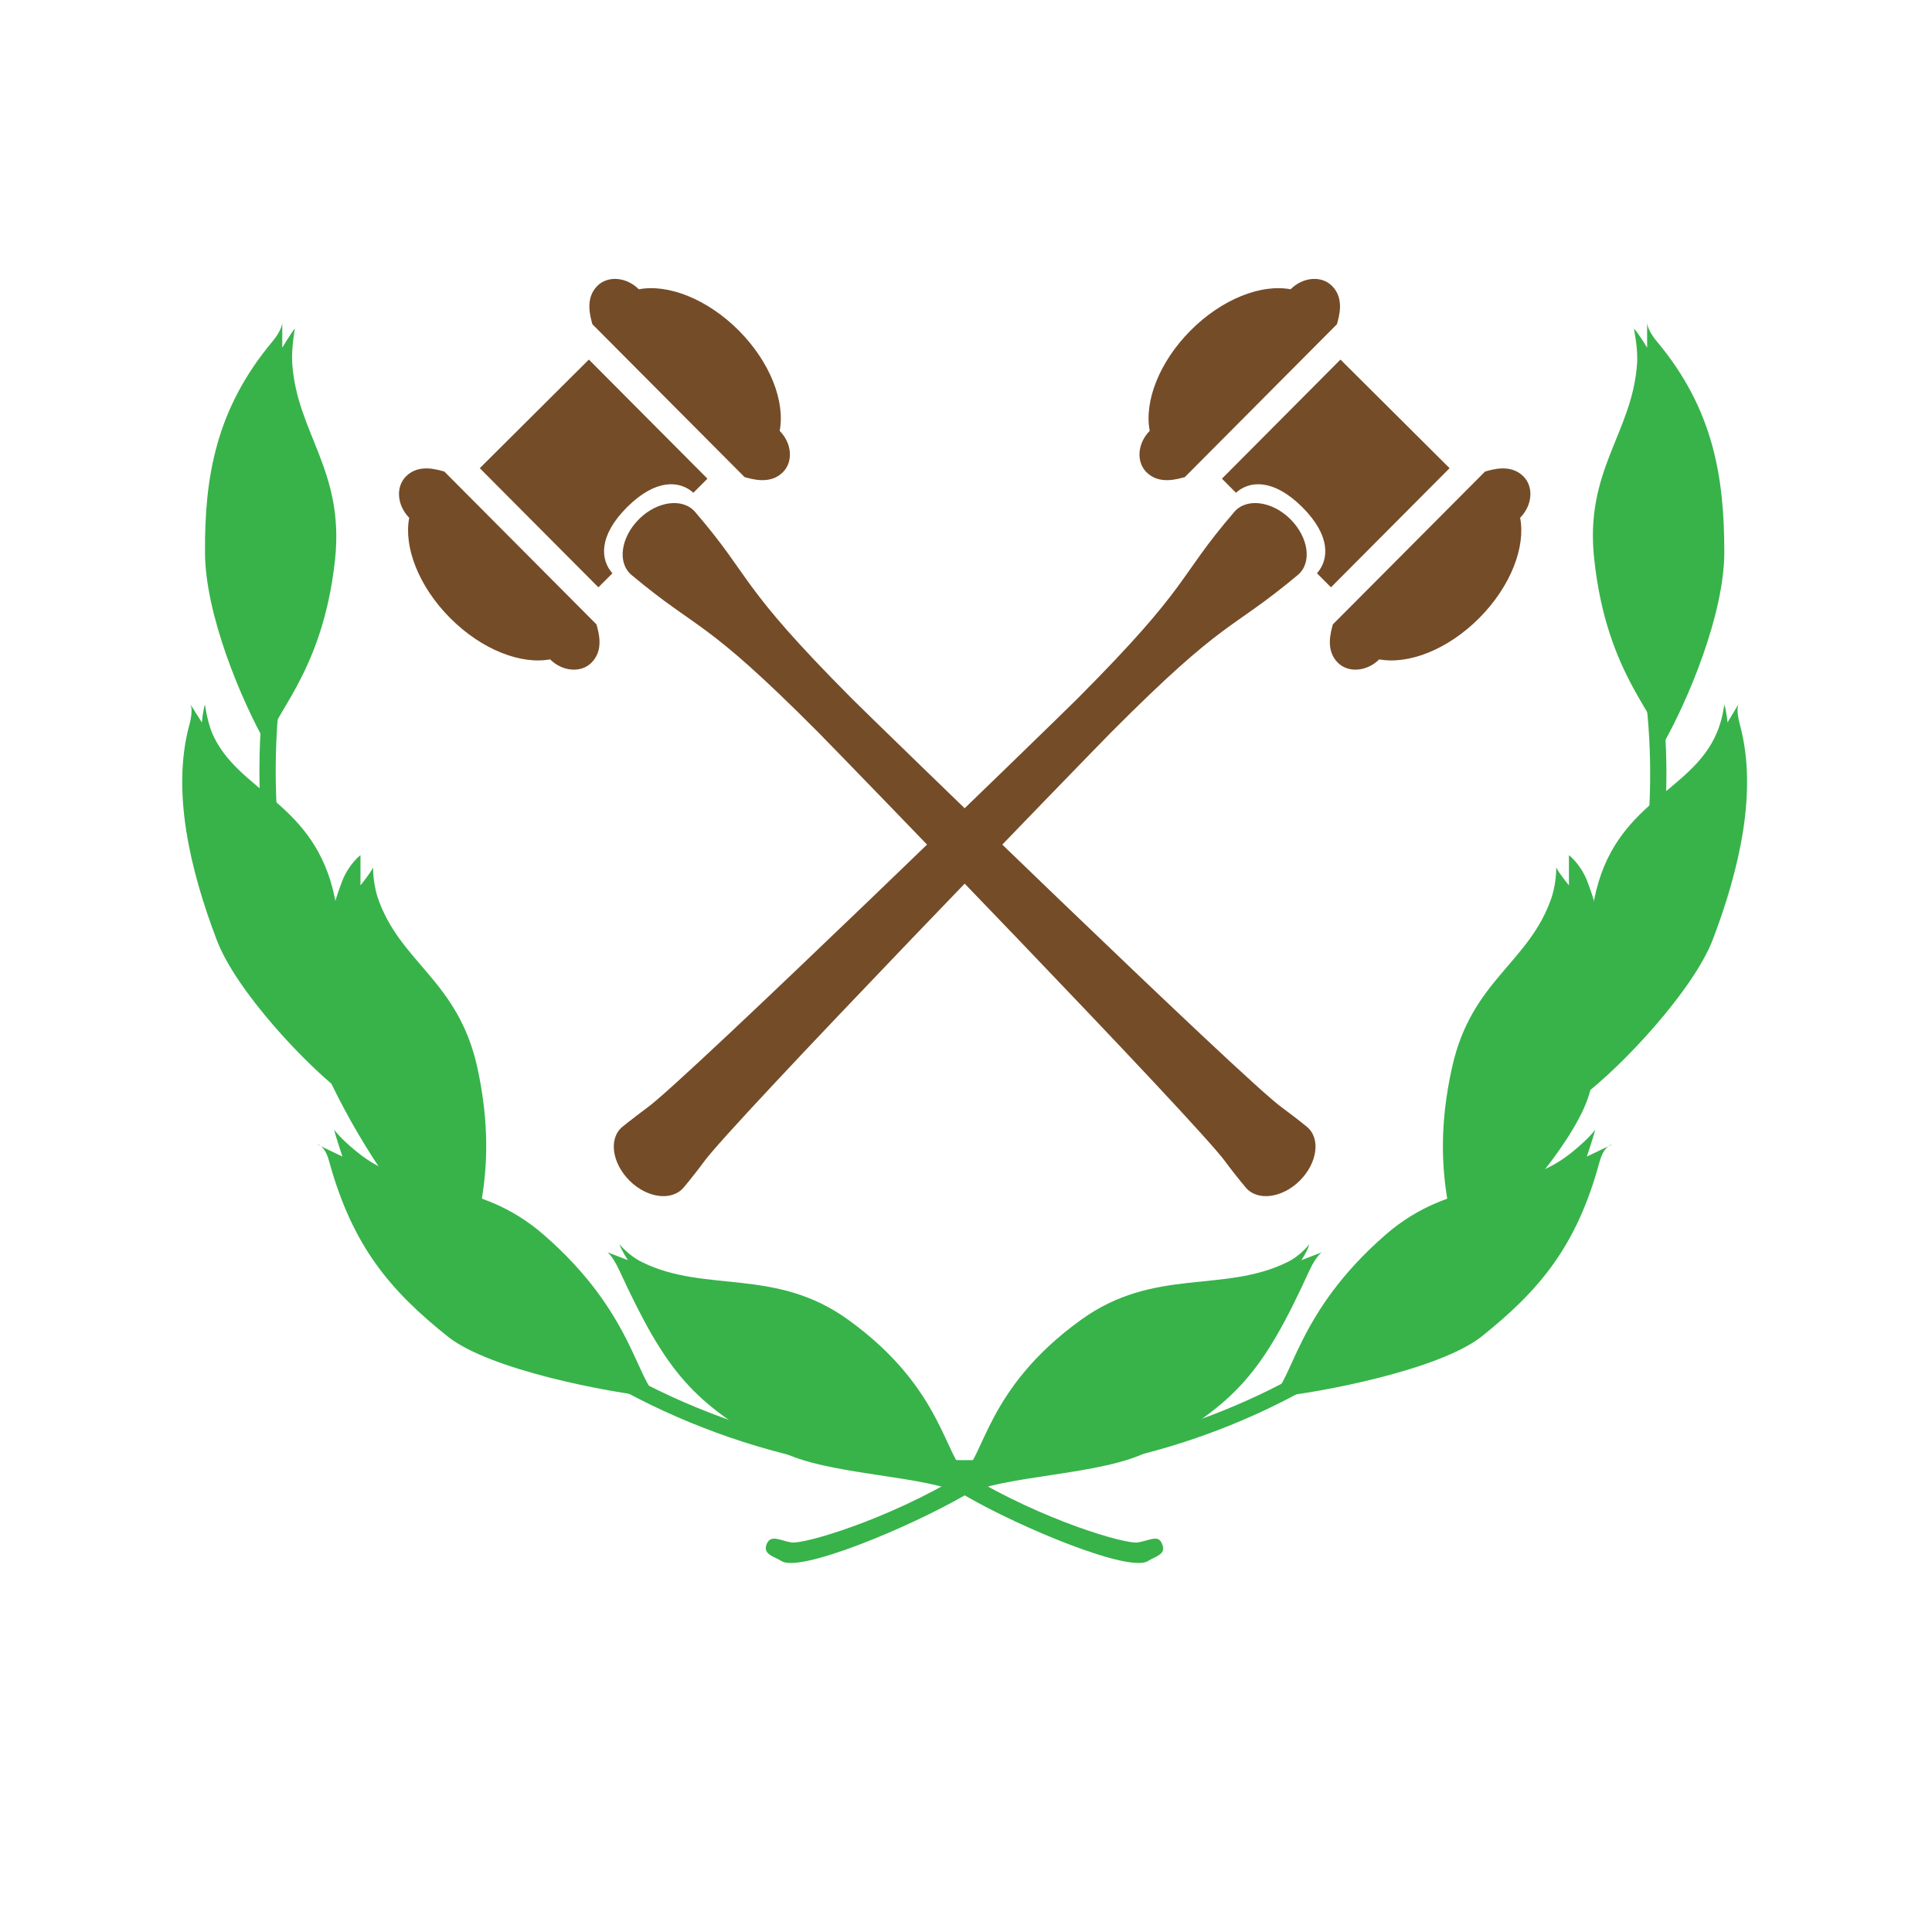 <?xml version="1.0" encoding="utf-8"?>
<!-- Generator: Adobe Illustrator 16.0.0, SVG Export Plug-In . SVG Version: 6.00 Build 0)  -->
<!DOCTYPE svg PUBLIC "-//W3C//DTD SVG 1.1//EN" "http://www.w3.org/Graphics/SVG/1.1/DTD/svg11.dtd">
<svg version="1.1" id="Layer_1" xmlns="http://www.w3.org/2000/svg" xmlns:xlink="http://www.w3.org/1999/xlink" x="0px" y="0px"
	 width="100px" height="100px" viewBox="0 0 100 100" enable-background="new 0 0 100 100" xml:space="preserve">
<g>
	<g>
		<g>
			<path fill="#37B34A" d="M49.922,76.42c-7.749,0-15.518-2.395-21.921-7.154C15.559,60.02,10.327,43.248,15.279,28.491l0.802,0.269
				C11.24,43.176,16.35,59.559,28.503,68.59c6.254,4.648,13.848,6.988,21.419,6.988c6.972,0,13.927-1.984,19.8-5.979
				c10.789-7.342,16.875-20.352,15.498-33.147l0.836-0.086c1.412,13.097-4.814,26.413-15.861,33.928
				C64.182,74.385,57.063,76.42,49.922,76.42z"/>
		</g>
		<path fill-rule="evenodd" clip-rule="evenodd" fill="#37B34A" d="M59.427,80.795c-0.934,0.629-6.571-1.695-9.494-3.395
			c-1.86-1.066-7.198-1.01-9.601-2.324c-4.466-2.436-5.831-4.025-8.267-9.303c-0.385-0.822-0.629-0.959-0.629-0.959l1.065,0.412
			c0,0-0.33-0.492-0.437-0.822c0,0,0.493,0.604,1.177,0.928c3.283,1.619,6.896,0.25,10.669,2.984
			c4.981,3.588,4.981,7.252,6.214,8.043c3.798,2.303,8.125,3.588,8.779,3.477c0.629-0.107,1.07-0.438,1.258,0.111
			C60.383,80.465,59.754,80.576,59.427,80.795z"/>
		<path fill-rule="evenodd" clip-rule="evenodd" fill="#37B34A" d="M13.841,38.625c-1.368-2.38-3.23-6.866-3.23-10.04
			c-0.025-3.913,0.576-7.417,3.476-10.892c0.573-0.685,0.523-1.041,0.523-1.041v1.345c0,0,0.436-0.741,0.654-0.989
			c0,0-0.193,1.042-0.137,1.806c0.246,3.613,2.709,5.529,2.215,10.154C16.685,35.073,13.869,37.148,13.841,38.625z"/>
		<path fill-rule="evenodd" clip-rule="evenodd" fill="#37B34A" d="M18.025,56.797c-2.215-1.645-5.851-5.582-6.81-8.155
			c-1.396-3.667-2.329-7.688-1.426-11.083c0.249-0.873,0.056-1.122,0.056-1.122l0.604,0.959c0,0,0.053-0.629,0.162-0.931
			c0,0,0.084,0.738,0.355,1.449c1.345,3.146,5.364,3.557,6.376,8.622C18.522,52.555,17.482,55.428,18.025,56.797z"/>
		<path fill-rule="evenodd" clip-rule="evenodd" fill="#37B34A" d="M24.512,65.5c-2.081-1.807-6.183-6.268-6.924-8.92
			c-1.038-3.775-1.258-7.502,0.167-11.084c0.355-0.822,0.903-1.233,0.903-1.233v1.561c0,0,0.518-0.627,0.654-0.931
			c0,0-0.025,0.685,0.218,1.507c1.149,3.446,4.161,4.295,5.173,8.836C26.017,61.227,24.073,64.105,24.512,65.5z"/>
		<path fill-rule="evenodd" clip-rule="evenodd" fill="#37B34A" d="M34.088,72.34c-2.733-0.273-8.7-1.451-10.862-3.121
			c-3.063-2.436-4.978-4.734-6.183-9.082c-0.221-0.879-0.632-0.904-0.632-0.904l1.314,0.631c0,0-0.355-1.066-0.436-1.396
			c0,0,0.299,0.436,1.177,1.146c2.816,2.33,6.183,1.234,9.712,4.328C32.776,67.961,32.913,71.438,34.088,72.34z"/>
		<path fill-rule="evenodd" clip-rule="evenodd" fill="#37B34A" d="M40.438,80.795c0.929,0.629,6.541-1.695,9.494-3.395
			c1.857-1.066,7.196-1.01,9.601-2.324c4.436-2.436,5.828-4.025,8.236-9.303c0.385-0.822,0.659-0.959,0.659-0.959l-1.067,0.412
			c0,0,0.326-0.492,0.408-0.822c0,0-0.462,0.604-1.146,0.928c-3.283,1.619-6.896,0.25-10.672,2.984
			c-4.983,3.588-5.009,7.252-6.209,8.043c-3.803,2.303-8.152,3.588-8.784,3.477c-0.626-0.107-1.068-0.438-1.286,0.111
			C39.479,80.465,40.108,80.576,40.438,80.795z"/>
		<path fill-rule="evenodd" clip-rule="evenodd" fill="#37B34A" d="M86.021,38.625c1.367-2.38,3.229-6.866,3.229-10.04
			c0-3.913-0.574-7.417-3.475-10.892c-0.576-0.685-0.52-1.041-0.52-1.041v1.345c0,0-0.439-0.741-0.686-0.989
			c0,0,0.221,1.042,0.166,1.806c-0.246,3.613-2.738,5.529-2.215,10.154C83.176,35.073,85.967,37.148,86.021,38.625z"/>
		<path fill-rule="evenodd" clip-rule="evenodd" fill="#37B34A" d="M81.836,56.797c2.188-1.645,5.824-5.582,6.814-8.155
			c1.396-3.667,2.324-7.688,1.42-11.083c-0.246-0.873-0.08-1.122-0.08-1.122l-0.574,0.959c0,0-0.055-0.629-0.166-0.931
			c0,0-0.082,0.738-0.381,1.449c-1.314,3.146-5.336,3.557-6.348,8.622C81.344,52.555,82.383,55.428,81.836,56.797z"/>
		<path fill-rule="evenodd" clip-rule="evenodd" fill="#37B34A" d="M75.35,65.5c2.051-1.807,6.186-6.268,6.922-8.92
			c1.041-3.775,1.262-7.502-0.162-11.084c-0.357-0.822-0.902-1.233-0.902-1.233v1.561c0,0-0.521-0.627-0.66-0.931
			c0,0,0.029,0.685-0.219,1.507c-1.146,3.446-4.158,4.295-5.168,8.836C73.818,61.227,75.787,64.105,75.35,65.5z"/>
		<path fill-rule="evenodd" clip-rule="evenodd" fill="#37B34A" d="M65.775,72.34c2.734-0.273,8.672-1.451,10.861-3.121
			c3.064-2.436,4.98-4.734,6.156-9.082c0.246-0.879,0.656-0.904,0.656-0.904l-1.313,0.631c0,0,0.355-1.066,0.439-1.396
			c0,0-0.305,0.436-1.178,1.146c-2.82,2.33-6.186,1.234-9.717,4.328C67.087,67.961,66.952,71.438,65.775,72.34z"/>
	</g>
	<g>
		<g>
			<path fill="#754C28" d="M21.016,24.655c-0.545,0.543-0.469,1.502,0.165,2.146c-0.29,1.507,0.482,3.544,2.116,5.186
				c1.634,1.644,3.667,2.42,5.176,2.142c0.639,0.634,1.601,0.715,2.141,0.172c0.665-0.66,0.36-1.601,0.261-1.981l-7.878-7.914
				C22.617,24.305,21.676,23.995,21.016,24.655z"/>
			<path fill="#754C28" d="M33.065,14.973c-0.64-0.639-1.601-0.72-2.146-0.177c-0.66,0.659-0.355,1.604-0.259,1.984l7.88,7.916
				c0.378,0.097,1.319,0.406,1.981-0.253c0.546-0.543,0.47-1.5-0.165-2.142c0.289-1.512-0.482-3.547-2.114-5.191
				C36.607,15.47,34.575,14.688,33.065,14.973z"/>
			<path fill="#754C28" d="M30.972,30.399l0.728-0.726c-0.624-0.692-0.738-1.933,0.761-3.425c1.497-1.492,2.735-1.37,3.428-0.743
				l0.728-0.729l-6.137-6.165l-5.646,5.622L30.972,30.399z"/>
			<path fill="#754C28" d="M33.078,26.867c-0.947,0.944-1.142,2.268-0.386,2.897c3.555,2.974,3.656,2.111,9.659,8.14
				c0.923,0.928,19.779,20.365,21.109,22.273c0.094,0.137,0.762,0.994,1.022,1.293c0.616,0.721,1.896,0.533,2.791-0.355
				c0.911-0.908,1.099-2.188,0.373-2.791c-0.319-0.268-1.157-0.902-1.294-1c-1.902-1.35-21.328-20.227-22.256-21.161
				c-5.97-5.998-5.097-6.155-8.119-9.667C35.336,25.751,34.004,25.944,33.078,26.867z"/>
		</g>
		<g>
			<path fill="#754C28" d="M78.85,24.655c0.545,0.543,0.467,1.502-0.168,2.146c0.291,1.507-0.482,3.544-2.113,5.186
				c-1.635,1.644-3.669,2.42-5.179,2.142c-0.64,0.634-1.599,0.715-2.144,0.172c-0.66-0.66-0.355-1.601-0.259-1.981l7.88-7.914
				C77.242,24.305,78.188,23.995,78.85,24.655z"/>
			<path fill="#754C28" d="M66.8,14.973c0.64-0.639,1.599-0.72,2.142-0.177c0.664,0.659,0.36,1.604,0.259,1.984l-7.876,7.916
				c-0.38,0.097-1.321,0.406-1.983-0.253c-0.543-0.543-0.468-1.5,0.167-2.142c-0.291-1.512,0.48-3.547,2.111-5.191
				C63.253,15.47,65.287,14.688,66.8,14.973z"/>
			<path fill="#754C28" d="M68.891,30.399l-0.726-0.726c0.619-0.692,0.735-1.933-0.761-3.425c-1.5-1.492-2.74-1.37-3.431-0.743
				l-0.726-0.729l6.135-6.165l5.648,5.622L68.891,30.399z"/>
			<path fill="#754C28" d="M66.785,26.867c0.949,0.944,1.142,2.268,0.385,2.897c-3.555,2.974-3.652,2.111-9.656,8.14
				c-0.926,0.928-19.78,20.365-21.112,22.273c-0.094,0.137-0.759,0.994-1.02,1.293c-0.622,0.721-1.9,0.533-2.793-0.355
				c-0.911-0.908-1.101-2.188-0.375-2.791c0.325-0.268,1.162-0.902,1.296-1c1.9-1.35,21.328-20.227,22.256-21.161
				c5.973-5.998,5.1-6.155,8.121-9.667C64.529,25.751,65.855,25.944,66.785,26.867z"/>
		</g>
	</g>
</g>
</svg>

